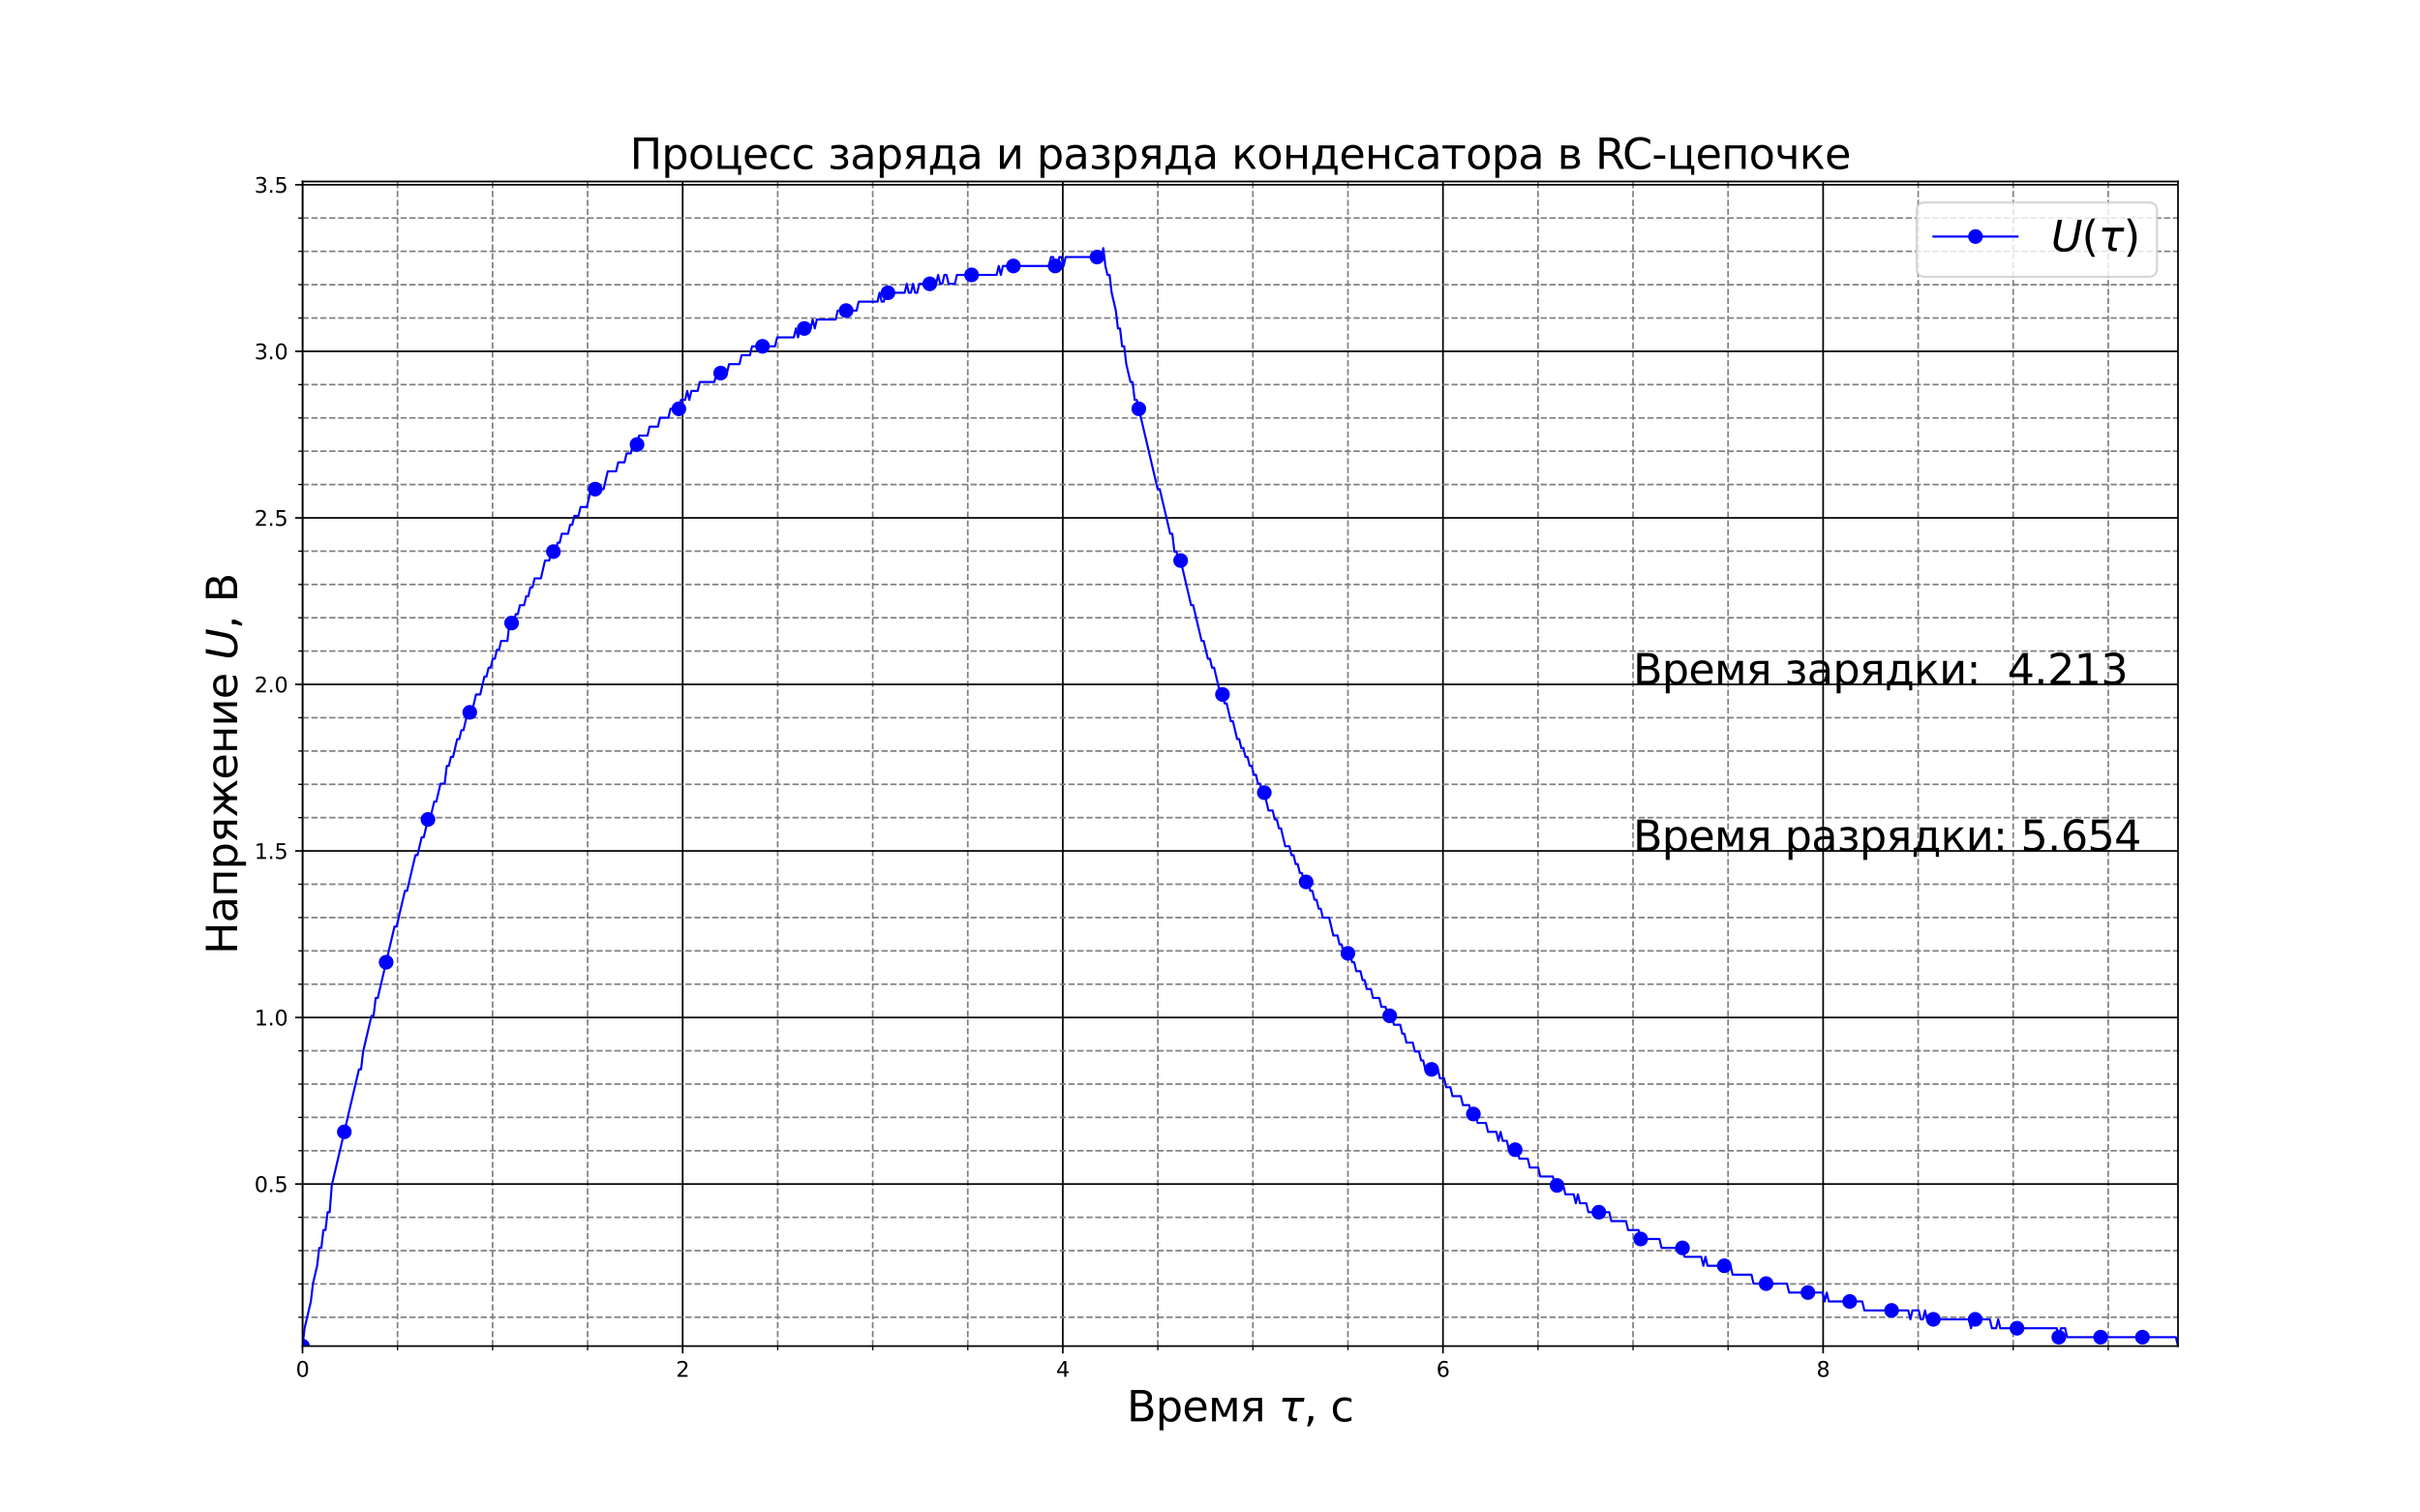 <?xml version="1.0" encoding="utf-8" standalone="no"?>
<!DOCTYPE svg PUBLIC "-//W3C//DTD SVG 1.1//EN"
  "http://www.w3.org/Graphics/SVG/1.1/DTD/svg11.dtd">
<svg height="720pt" version="1.1" viewBox="0 0 1152 720" width="1152pt" xmlns="http://www.w3.org/2000/svg" xmlns:xlink="http://www.w3.org/1999/xlink">
 <defs>
  <style type="text/css">*{stroke-linecap:butt;stroke-linejoin:round;}</style>
 </defs>
 <g id="figure_1">
  <g id="patch_1">
   <path d="M 0 720 
L 1152 720 
L 1152 0 
L 0 0 
z
" style="fill:#ffffff;"/>
  </g>
  <g id="axes_1">
   <g id="patch_2">
    <path d="M 144 640.8 
L 1036.8 640.8 
L 1036.8 86.4 
L 144 86.4 
z
" style="fill:#ffffff;"/>
   </g>
   <g id="matplotlib.axis_1">
    <g id="xtick_1">
     <g id="line2d_1">
      <path clip-path="url(#pdd62a0d932)" d="M 144 640.8 
L 144 86.4 
" style="fill:none;stroke:#000000;stroke-linecap:square;stroke-width:0.8;"/>
     </g>
     <g id="line2d_2">
      <defs>
       <path d="M 0 0 
L 0 3.5 
" id="m4ccb40941e" style="stroke:#000000;stroke-width:0.8;"/>
      </defs>
      <g>
       <use style="stroke:#000000;stroke-width:0.8;" x="144" xlink:href="#m4ccb40941e" y="640.8"/>
      </g>
     </g>
     <g id="text_1">
      <!-- 0 -->
      <g transform="translate(140.819 655.398)scale(0.1 -0.1)">
       <defs>
        <path d="M 2034 4250 
Q 1547 4250 1301 3770 
Q 1056 3291 1056 2328 
Q 1056 1369 1301 889 
Q 1547 409 2034 409 
Q 2525 409 2770 889 
Q 3016 1369 3016 2328 
Q 3016 3291 2770 3770 
Q 2525 4250 2034 4250 
z
M 2034 4750 
Q 2819 4750 3233 4129 
Q 3647 3509 3647 2328 
Q 3647 1150 3233 529 
Q 2819 -91 2034 -91 
Q 1250 -91 836 529 
Q 422 1150 422 2328 
Q 422 3509 836 4129 
Q 1250 4750 2034 4750 
z
" id="DejaVuSans-30" transform="scale(0.016)"/>
       </defs>
       <use xlink:href="#DejaVuSans-30"/>
      </g>
     </g>
    </g>
    <g id="xtick_2">
     <g id="line2d_3">
      <path clip-path="url(#pdd62a0d932)" d="M 324.967 640.8 
L 324.967 86.4 
" style="fill:none;stroke:#000000;stroke-linecap:square;stroke-width:0.8;"/>
     </g>
     <g id="line2d_4">
      <g>
       <use style="stroke:#000000;stroke-width:0.8;" x="324.967" xlink:href="#m4ccb40941e" y="640.8"/>
      </g>
     </g>
     <g id="text_2">
      <!-- 2 -->
      <g transform="translate(321.786 655.398)scale(0.1 -0.1)">
       <defs>
        <path d="M 1228 531 
L 3431 531 
L 3431 0 
L 469 0 
L 469 531 
Q 828 903 1448 1529 
Q 2069 2156 2228 2338 
Q 2531 2678 2651 2914 
Q 2772 3150 2772 3378 
Q 2772 3750 2511 3984 
Q 2250 4219 1831 4219 
Q 1534 4219 1204 4116 
Q 875 4013 500 3803 
L 500 4441 
Q 881 4594 1212 4672 
Q 1544 4750 1819 4750 
Q 2544 4750 2975 4387 
Q 3406 4025 3406 3419 
Q 3406 3131 3298 2873 
Q 3191 2616 2906 2266 
Q 2828 2175 2409 1742 
Q 1991 1309 1228 531 
z
" id="DejaVuSans-32" transform="scale(0.016)"/>
       </defs>
       <use xlink:href="#DejaVuSans-32"/>
      </g>
     </g>
    </g>
    <g id="xtick_3">
     <g id="line2d_5">
      <path clip-path="url(#pdd62a0d932)" d="M 505.934 640.8 
L 505.934 86.4 
" style="fill:none;stroke:#000000;stroke-linecap:square;stroke-width:0.8;"/>
     </g>
     <g id="line2d_6">
      <g>
       <use style="stroke:#000000;stroke-width:0.8;" x="505.934" xlink:href="#m4ccb40941e" y="640.8"/>
      </g>
     </g>
     <g id="text_3">
      <!-- 4 -->
      <g transform="translate(502.752 655.398)scale(0.1 -0.1)">
       <defs>
        <path d="M 2419 4116 
L 825 1625 
L 2419 1625 
L 2419 4116 
z
M 2253 4666 
L 3047 4666 
L 3047 1625 
L 3713 1625 
L 3713 1100 
L 3047 1100 
L 3047 0 
L 2419 0 
L 2419 1100 
L 313 1100 
L 313 1709 
L 2253 4666 
z
" id="DejaVuSans-34" transform="scale(0.016)"/>
       </defs>
       <use xlink:href="#DejaVuSans-34"/>
      </g>
     </g>
    </g>
    <g id="xtick_4">
     <g id="line2d_7">
      <path clip-path="url(#pdd62a0d932)" d="M 686.901 640.8 
L 686.901 86.4 
" style="fill:none;stroke:#000000;stroke-linecap:square;stroke-width:0.8;"/>
     </g>
     <g id="line2d_8">
      <g>
       <use style="stroke:#000000;stroke-width:0.8;" x="686.901" xlink:href="#m4ccb40941e" y="640.8"/>
      </g>
     </g>
     <g id="text_4">
      <!-- 6 -->
      <g transform="translate(683.719 655.398)scale(0.1 -0.1)">
       <defs>
        <path d="M 2113 2584 
Q 1688 2584 1439 2293 
Q 1191 2003 1191 1497 
Q 1191 994 1439 701 
Q 1688 409 2113 409 
Q 2538 409 2786 701 
Q 3034 994 3034 1497 
Q 3034 2003 2786 2293 
Q 2538 2584 2113 2584 
z
M 3366 4563 
L 3366 3988 
Q 3128 4100 2886 4159 
Q 2644 4219 2406 4219 
Q 1781 4219 1451 3797 
Q 1122 3375 1075 2522 
Q 1259 2794 1537 2939 
Q 1816 3084 2150 3084 
Q 2853 3084 3261 2657 
Q 3669 2231 3669 1497 
Q 3669 778 3244 343 
Q 2819 -91 2113 -91 
Q 1303 -91 875 529 
Q 447 1150 447 2328 
Q 447 3434 972 4092 
Q 1497 4750 2381 4750 
Q 2619 4750 2861 4703 
Q 3103 4656 3366 4563 
z
" id="DejaVuSans-36" transform="scale(0.016)"/>
       </defs>
       <use xlink:href="#DejaVuSans-36"/>
      </g>
     </g>
    </g>
    <g id="xtick_5">
     <g id="line2d_9">
      <path clip-path="url(#pdd62a0d932)" d="M 867.867 640.8 
L 867.867 86.4 
" style="fill:none;stroke:#000000;stroke-linecap:square;stroke-width:0.8;"/>
     </g>
     <g id="line2d_10">
      <g>
       <use style="stroke:#000000;stroke-width:0.8;" x="867.867" xlink:href="#m4ccb40941e" y="640.8"/>
      </g>
     </g>
     <g id="text_5">
      <!-- 8 -->
      <g transform="translate(864.686 655.398)scale(0.1 -0.1)">
       <defs>
        <path d="M 2034 2216 
Q 1584 2216 1326 1975 
Q 1069 1734 1069 1313 
Q 1069 891 1326 650 
Q 1584 409 2034 409 
Q 2484 409 2743 651 
Q 3003 894 3003 1313 
Q 3003 1734 2745 1975 
Q 2488 2216 2034 2216 
z
M 1403 2484 
Q 997 2584 770 2862 
Q 544 3141 544 3541 
Q 544 4100 942 4425 
Q 1341 4750 2034 4750 
Q 2731 4750 3128 4425 
Q 3525 4100 3525 3541 
Q 3525 3141 3298 2862 
Q 3072 2584 2669 2484 
Q 3125 2378 3379 2068 
Q 3634 1759 3634 1313 
Q 3634 634 3220 271 
Q 2806 -91 2034 -91 
Q 1263 -91 848 271 
Q 434 634 434 1313 
Q 434 1759 690 2068 
Q 947 2378 1403 2484 
z
M 1172 3481 
Q 1172 3119 1398 2916 
Q 1625 2713 2034 2713 
Q 2441 2713 2670 2916 
Q 2900 3119 2900 3481 
Q 2900 3844 2670 4047 
Q 2441 4250 2034 4250 
Q 1625 4250 1398 4047 
Q 1172 3844 1172 3481 
z
" id="DejaVuSans-38" transform="scale(0.016)"/>
       </defs>
       <use xlink:href="#DejaVuSans-38"/>
      </g>
     </g>
    </g>
    <g id="xtick_6">
     <g id="line2d_11">
      <path clip-path="url(#pdd62a0d932)" d="M 189.242 640.8 
L 189.242 86.4 
" style="fill:none;stroke:#808080;stroke-dasharray:2.96,1.28;stroke-dashoffset:0;stroke-width:0.8;"/>
     </g>
     <g id="line2d_12">
      <defs>
       <path d="M 0 0 
L 0 2 
" id="mb18885b96b" style="stroke:#000000;stroke-width:0.6;"/>
      </defs>
      <g>
       <use style="stroke:#000000;stroke-width:0.6;" x="189.242" xlink:href="#mb18885b96b" y="640.8"/>
      </g>
     </g>
    </g>
    <g id="xtick_7">
     <g id="line2d_13">
      <path clip-path="url(#pdd62a0d932)" d="M 234.483 640.8 
L 234.483 86.4 
" style="fill:none;stroke:#808080;stroke-dasharray:2.96,1.28;stroke-dashoffset:0;stroke-width:0.8;"/>
     </g>
     <g id="line2d_14">
      <g>
       <use style="stroke:#000000;stroke-width:0.6;" x="234.483" xlink:href="#mb18885b96b" y="640.8"/>
      </g>
     </g>
    </g>
    <g id="xtick_8">
     <g id="line2d_15">
      <path clip-path="url(#pdd62a0d932)" d="M 279.725 640.8 
L 279.725 86.4 
" style="fill:none;stroke:#808080;stroke-dasharray:2.96,1.28;stroke-dashoffset:0;stroke-width:0.8;"/>
     </g>
     <g id="line2d_16">
      <g>
       <use style="stroke:#000000;stroke-width:0.6;" x="279.725" xlink:href="#mb18885b96b" y="640.8"/>
      </g>
     </g>
    </g>
    <g id="xtick_9">
     <g id="line2d_17">
      <path clip-path="url(#pdd62a0d932)" d="M 370.209 640.8 
L 370.209 86.4 
" style="fill:none;stroke:#808080;stroke-dasharray:2.96,1.28;stroke-dashoffset:0;stroke-width:0.8;"/>
     </g>
     <g id="line2d_18">
      <g>
       <use style="stroke:#000000;stroke-width:0.6;" x="370.209" xlink:href="#mb18885b96b" y="640.8"/>
      </g>
     </g>
    </g>
    <g id="xtick_10">
     <g id="line2d_19">
      <path clip-path="url(#pdd62a0d932)" d="M 415.45 640.8 
L 415.45 86.4 
" style="fill:none;stroke:#808080;stroke-dasharray:2.96,1.28;stroke-dashoffset:0;stroke-width:0.8;"/>
     </g>
     <g id="line2d_20">
      <g>
       <use style="stroke:#000000;stroke-width:0.6;" x="415.45" xlink:href="#mb18885b96b" y="640.8"/>
      </g>
     </g>
    </g>
    <g id="xtick_11">
     <g id="line2d_21">
      <path clip-path="url(#pdd62a0d932)" d="M 460.692 640.8 
L 460.692 86.4 
" style="fill:none;stroke:#808080;stroke-dasharray:2.96,1.28;stroke-dashoffset:0;stroke-width:0.8;"/>
     </g>
     <g id="line2d_22">
      <g>
       <use style="stroke:#000000;stroke-width:0.6;" x="460.692" xlink:href="#mb18885b96b" y="640.8"/>
      </g>
     </g>
    </g>
    <g id="xtick_12">
     <g id="line2d_23">
      <path clip-path="url(#pdd62a0d932)" d="M 551.175 640.8 
L 551.175 86.4 
" style="fill:none;stroke:#808080;stroke-dasharray:2.96,1.28;stroke-dashoffset:0;stroke-width:0.8;"/>
     </g>
     <g id="line2d_24">
      <g>
       <use style="stroke:#000000;stroke-width:0.6;" x="551.175" xlink:href="#mb18885b96b" y="640.8"/>
      </g>
     </g>
    </g>
    <g id="xtick_13">
     <g id="line2d_25">
      <path clip-path="url(#pdd62a0d932)" d="M 596.417 640.8 
L 596.417 86.4 
" style="fill:none;stroke:#808080;stroke-dasharray:2.96,1.28;stroke-dashoffset:0;stroke-width:0.8;"/>
     </g>
     <g id="line2d_26">
      <g>
       <use style="stroke:#000000;stroke-width:0.6;" x="596.417" xlink:href="#mb18885b96b" y="640.8"/>
      </g>
     </g>
    </g>
    <g id="xtick_14">
     <g id="line2d_27">
      <path clip-path="url(#pdd62a0d932)" d="M 641.659 640.8 
L 641.659 86.4 
" style="fill:none;stroke:#808080;stroke-dasharray:2.96,1.28;stroke-dashoffset:0;stroke-width:0.8;"/>
     </g>
     <g id="line2d_28">
      <g>
       <use style="stroke:#000000;stroke-width:0.6;" x="641.659" xlink:href="#mb18885b96b" y="640.8"/>
      </g>
     </g>
    </g>
    <g id="xtick_15">
     <g id="line2d_29">
      <path clip-path="url(#pdd62a0d932)" d="M 732.142 640.8 
L 732.142 86.4 
" style="fill:none;stroke:#808080;stroke-dasharray:2.96,1.28;stroke-dashoffset:0;stroke-width:0.8;"/>
     </g>
     <g id="line2d_30">
      <g>
       <use style="stroke:#000000;stroke-width:0.6;" x="732.142" xlink:href="#mb18885b96b" y="640.8"/>
      </g>
     </g>
    </g>
    <g id="xtick_16">
     <g id="line2d_31">
      <path clip-path="url(#pdd62a0d932)" d="M 777.384 640.8 
L 777.384 86.4 
" style="fill:none;stroke:#808080;stroke-dasharray:2.96,1.28;stroke-dashoffset:0;stroke-width:0.8;"/>
     </g>
     <g id="line2d_32">
      <g>
       <use style="stroke:#000000;stroke-width:0.6;" x="777.384" xlink:href="#mb18885b96b" y="640.8"/>
      </g>
     </g>
    </g>
    <g id="xtick_17">
     <g id="line2d_33">
      <path clip-path="url(#pdd62a0d932)" d="M 822.626 640.8 
L 822.626 86.4 
" style="fill:none;stroke:#808080;stroke-dasharray:2.96,1.28;stroke-dashoffset:0;stroke-width:0.8;"/>
     </g>
     <g id="line2d_34">
      <g>
       <use style="stroke:#000000;stroke-width:0.6;" x="822.626" xlink:href="#mb18885b96b" y="640.8"/>
      </g>
     </g>
    </g>
    <g id="xtick_18">
     <g id="line2d_35">
      <path clip-path="url(#pdd62a0d932)" d="M 913.109 640.8 
L 913.109 86.4 
" style="fill:none;stroke:#808080;stroke-dasharray:2.96,1.28;stroke-dashoffset:0;stroke-width:0.8;"/>
     </g>
     <g id="line2d_36">
      <g>
       <use style="stroke:#000000;stroke-width:0.6;" x="913.109" xlink:href="#mb18885b96b" y="640.8"/>
      </g>
     </g>
    </g>
    <g id="xtick_19">
     <g id="line2d_37">
      <path clip-path="url(#pdd62a0d932)" d="M 958.351 640.8 
L 958.351 86.4 
" style="fill:none;stroke:#808080;stroke-dasharray:2.96,1.28;stroke-dashoffset:0;stroke-width:0.8;"/>
     </g>
     <g id="line2d_38">
      <g>
       <use style="stroke:#000000;stroke-width:0.6;" x="958.351" xlink:href="#mb18885b96b" y="640.8"/>
      </g>
     </g>
    </g>
    <g id="xtick_20">
     <g id="line2d_39">
      <path clip-path="url(#pdd62a0d932)" d="M 1003.593 640.8 
L 1003.593 86.4 
" style="fill:none;stroke:#808080;stroke-dasharray:2.96,1.28;stroke-dashoffset:0;stroke-width:0.8;"/>
     </g>
     <g id="line2d_40">
      <g>
       <use style="stroke:#000000;stroke-width:0.6;" x="1003.593" xlink:href="#mb18885b96b" y="640.8"/>
      </g>
     </g>
    </g>
    <g id="text_6">
     <!-- Время $\tau$, с -->
     <g transform="translate(536.4 676.634)scale(0.2 -0.2)">
      <defs>
       <path d="M 1259 2228 
L 1259 519 
L 2272 519 
Q 2781 519 3026 730 
Q 3272 941 3272 1375 
Q 3272 1813 3026 2020 
Q 2781 2228 2272 2228 
L 1259 2228 
z
M 1259 4147 
L 1259 2741 
L 2194 2741 
Q 2656 2741 2882 2914 
Q 3109 3088 3109 3444 
Q 3109 3797 2882 3972 
Q 2656 4147 2194 4147 
L 1259 4147 
z
M 628 4666 
L 2241 4666 
Q 2963 4666 3353 4366 
Q 3744 4066 3744 3513 
Q 3744 3084 3544 2831 
Q 3344 2578 2956 2516 
Q 3422 2416 3680 2098 
Q 3938 1781 3938 1306 
Q 3938 681 3513 340 
Q 3088 0 2303 0 
L 628 0 
L 628 4666 
z
" id="DejaVuSans-412" transform="scale(0.016)"/>
       <path d="M 1159 525 
L 1159 -1331 
L 581 -1331 
L 581 3500 
L 1159 3500 
L 1159 2969 
Q 1341 3281 1617 3432 
Q 1894 3584 2278 3584 
Q 2916 3584 3314 3078 
Q 3713 2572 3713 1747 
Q 3713 922 3314 415 
Q 2916 -91 2278 -91 
Q 1894 -91 1617 61 
Q 1341 213 1159 525 
z
M 3116 1747 
Q 3116 2381 2855 2742 
Q 2594 3103 2138 3103 
Q 1681 3103 1420 2742 
Q 1159 2381 1159 1747 
Q 1159 1113 1420 752 
Q 1681 391 2138 391 
Q 2594 391 2855 752 
Q 3116 1113 3116 1747 
z
" id="DejaVuSans-440" transform="scale(0.016)"/>
       <path d="M 3597 1894 
L 3597 1613 
L 953 1613 
Q 991 1019 1311 708 
Q 1631 397 2203 397 
Q 2534 397 2845 478 
Q 3156 559 3463 722 
L 3463 178 
Q 3153 47 2828 -22 
Q 2503 -91 2169 -91 
Q 1331 -91 842 396 
Q 353 884 353 1716 
Q 353 2575 817 3079 
Q 1281 3584 2069 3584 
Q 2775 3584 3186 3129 
Q 3597 2675 3597 1894 
z
M 3022 2063 
Q 3016 2534 2758 2815 
Q 2500 3097 2075 3097 
Q 1594 3097 1305 2825 
Q 1016 2553 972 2059 
L 3022 2063 
z
" id="DejaVuSans-435" transform="scale(0.016)"/>
       <path d="M 581 3500 
L 1422 3500 
L 2416 1156 
L 3413 3500 
L 4247 3500 
L 4247 0 
L 3669 0 
L 3669 2950 
L 2703 672 
L 2128 672 
L 1159 2950 
L 1159 0 
L 581 0 
L 581 3500 
z
" id="DejaVuSans-43c" transform="scale(0.016)"/>
       <path d="M 1181 2491 
Q 1181 2231 1381 2084 
Q 1581 1938 1953 1938 
L 2728 1938 
L 2728 3041 
L 1953 3041 
Q 1581 3041 1381 2897 
Q 1181 2753 1181 2491 
z
M 363 0 
L 1431 1534 
Q 1069 1616 828 1830 
Q 588 2044 588 2491 
Q 588 2997 923 3248 
Q 1259 3500 1938 3500 
L 3306 3500 
L 3306 0 
L 2728 0 
L 2728 1478 
L 2013 1478 
L 981 0 
L 363 0 
z
" id="DejaVuSans-44f" transform="scale(0.016)"/>
       <path id="DejaVuSans-20" transform="scale(0.016)"/>
       <path d="M 2103 638 
Q 2188 488 2525 488 
L 2800 488 
L 2706 0 
L 2363 0 
Q 1800 0 1600 300 
Q 1403 606 1534 1269 
L 1856 2925 
L 541 2925 
L 653 3500 
L 3881 3500 
L 3769 2925 
L 2444 2925 
L 2113 1234 
Q 2025 781 2103 638 
z
" id="DejaVuSans-Oblique-3c4" transform="scale(0.016)"/>
       <path d="M 750 794 
L 1409 794 
L 1409 256 
L 897 -744 
L 494 -744 
L 750 256 
L 750 794 
z
" id="DejaVuSans-2c" transform="scale(0.016)"/>
       <path d="M 3122 3366 
L 3122 2828 
Q 2878 2963 2633 3030 
Q 2388 3097 2138 3097 
Q 1578 3097 1268 2742 
Q 959 2388 959 1747 
Q 959 1106 1268 751 
Q 1578 397 2138 397 
Q 2388 397 2633 464 
Q 2878 531 3122 666 
L 3122 134 
Q 2881 22 2623 -34 
Q 2366 -91 2075 -91 
Q 1284 -91 818 406 
Q 353 903 353 1747 
Q 353 2603 823 3093 
Q 1294 3584 2113 3584 
Q 2378 3584 2631 3529 
Q 2884 3475 3122 3366 
z
" id="DejaVuSans-441" transform="scale(0.016)"/>
      </defs>
      <use transform="translate(0 0.094)" xlink:href="#DejaVuSans-412"/>
      <use transform="translate(68.604 0.094)" xlink:href="#DejaVuSans-440"/>
      <use transform="translate(132.08 0.094)" xlink:href="#DejaVuSans-435"/>
      <use transform="translate(193.604 0.094)" xlink:href="#DejaVuSans-43c"/>
      <use transform="translate(269.043 0.094)" xlink:href="#DejaVuSans-44f"/>
      <use transform="translate(329.199 0.094)" xlink:href="#DejaVuSans-20"/>
      <use transform="translate(360.986 0.094)" xlink:href="#DejaVuSans-Oblique-3c4"/>
      <use transform="translate(421.191 0.094)" xlink:href="#DejaVuSans-2c"/>
      <use transform="translate(452.979 0.094)" xlink:href="#DejaVuSans-20"/>
      <use transform="translate(484.766 0.094)" xlink:href="#DejaVuSans-441"/>
     </g>
    </g>
   </g>
   <g id="matplotlib.axis_2">
    <g id="ytick_1">
     <g id="line2d_41">
      <path clip-path="url(#pdd62a0d932)" d="M 144 563.643 
L 1036.8 563.643 
" style="fill:none;stroke:#000000;stroke-linecap:square;stroke-width:0.8;"/>
     </g>
     <g id="line2d_42">
      <defs>
       <path d="M 0 0 
L -3.5 0 
" id="m9cfea71933" style="stroke:#000000;stroke-width:0.8;"/>
      </defs>
      <g>
       <use style="stroke:#000000;stroke-width:0.8;" x="144" xlink:href="#m9cfea71933" y="563.643"/>
      </g>
     </g>
     <g id="text_7">
      <!-- 0.5 -->
      <g transform="translate(121.097 567.442)scale(0.1 -0.1)">
       <defs>
        <path d="M 684 794 
L 1344 794 
L 1344 0 
L 684 0 
L 684 794 
z
" id="DejaVuSans-2e" transform="scale(0.016)"/>
        <path d="M 691 4666 
L 3169 4666 
L 3169 4134 
L 1269 4134 
L 1269 2991 
Q 1406 3038 1543 3061 
Q 1681 3084 1819 3084 
Q 2600 3084 3056 2656 
Q 3513 2228 3513 1497 
Q 3513 744 3044 326 
Q 2575 -91 1722 -91 
Q 1428 -91 1123 -41 
Q 819 9 494 109 
L 494 744 
Q 775 591 1075 516 
Q 1375 441 1709 441 
Q 2250 441 2565 725 
Q 2881 1009 2881 1497 
Q 2881 1984 2565 2268 
Q 2250 2553 1709 2553 
Q 1456 2553 1204 2497 
Q 953 2441 691 2322 
L 691 4666 
z
" id="DejaVuSans-35" transform="scale(0.016)"/>
       </defs>
       <use xlink:href="#DejaVuSans-30"/>
       <use x="63.623" xlink:href="#DejaVuSans-2e"/>
       <use x="95.41" xlink:href="#DejaVuSans-35"/>
      </g>
     </g>
    </g>
    <g id="ytick_2">
     <g id="line2d_43">
      <path clip-path="url(#pdd62a0d932)" d="M 144 484.362 
L 1036.8 484.362 
" style="fill:none;stroke:#000000;stroke-linecap:square;stroke-width:0.8;"/>
     </g>
     <g id="line2d_44">
      <g>
       <use style="stroke:#000000;stroke-width:0.8;" x="144" xlink:href="#m9cfea71933" y="484.362"/>
      </g>
     </g>
     <g id="text_8">
      <!-- 1.0 -->
      <g transform="translate(121.097 488.161)scale(0.1 -0.1)">
       <defs>
        <path d="M 794 531 
L 1825 531 
L 1825 4091 
L 703 3866 
L 703 4441 
L 1819 4666 
L 2450 4666 
L 2450 531 
L 3481 531 
L 3481 0 
L 794 0 
L 794 531 
z
" id="DejaVuSans-31" transform="scale(0.016)"/>
       </defs>
       <use xlink:href="#DejaVuSans-31"/>
       <use x="63.623" xlink:href="#DejaVuSans-2e"/>
       <use x="95.41" xlink:href="#DejaVuSans-30"/>
      </g>
     </g>
    </g>
    <g id="ytick_3">
     <g id="line2d_45">
      <path clip-path="url(#pdd62a0d932)" d="M 144 405.08 
L 1036.8 405.08 
" style="fill:none;stroke:#000000;stroke-linecap:square;stroke-width:0.8;"/>
     </g>
     <g id="line2d_46">
      <g>
       <use style="stroke:#000000;stroke-width:0.8;" x="144" xlink:href="#m9cfea71933" y="405.08"/>
      </g>
     </g>
     <g id="text_9">
      <!-- 1.5 -->
      <g transform="translate(121.097 408.879)scale(0.1 -0.1)">
       <use xlink:href="#DejaVuSans-31"/>
       <use x="63.623" xlink:href="#DejaVuSans-2e"/>
       <use x="95.41" xlink:href="#DejaVuSans-35"/>
      </g>
     </g>
    </g>
    <g id="ytick_4">
     <g id="line2d_47">
      <path clip-path="url(#pdd62a0d932)" d="M 144 325.799 
L 1036.8 325.799 
" style="fill:none;stroke:#000000;stroke-linecap:square;stroke-width:0.8;"/>
     </g>
     <g id="line2d_48">
      <g>
       <use style="stroke:#000000;stroke-width:0.8;" x="144" xlink:href="#m9cfea71933" y="325.799"/>
      </g>
     </g>
     <g id="text_10">
      <!-- 2.0 -->
      <g transform="translate(121.097 329.598)scale(0.1 -0.1)">
       <use xlink:href="#DejaVuSans-32"/>
       <use x="63.623" xlink:href="#DejaVuSans-2e"/>
       <use x="95.41" xlink:href="#DejaVuSans-30"/>
      </g>
     </g>
    </g>
    <g id="ytick_5">
     <g id="line2d_49">
      <path clip-path="url(#pdd62a0d932)" d="M 144 246.517 
L 1036.8 246.517 
" style="fill:none;stroke:#000000;stroke-linecap:square;stroke-width:0.8;"/>
     </g>
     <g id="line2d_50">
      <g>
       <use style="stroke:#000000;stroke-width:0.8;" x="144" xlink:href="#m9cfea71933" y="246.517"/>
      </g>
     </g>
     <g id="text_11">
      <!-- 2.5 -->
      <g transform="translate(121.097 250.316)scale(0.1 -0.1)">
       <use xlink:href="#DejaVuSans-32"/>
       <use x="63.623" xlink:href="#DejaVuSans-2e"/>
       <use x="95.41" xlink:href="#DejaVuSans-35"/>
      </g>
     </g>
    </g>
    <g id="ytick_6">
     <g id="line2d_51">
      <path clip-path="url(#pdd62a0d932)" d="M 144 167.235 
L 1036.8 167.235 
" style="fill:none;stroke:#000000;stroke-linecap:square;stroke-width:0.8;"/>
     </g>
     <g id="line2d_52">
      <g>
       <use style="stroke:#000000;stroke-width:0.8;" x="144" xlink:href="#m9cfea71933" y="167.235"/>
      </g>
     </g>
     <g id="text_12">
      <!-- 3.0 -->
      <g transform="translate(121.097 171.035)scale(0.1 -0.1)">
       <defs>
        <path d="M 2597 2516 
Q 3050 2419 3304 2112 
Q 3559 1806 3559 1356 
Q 3559 666 3084 287 
Q 2609 -91 1734 -91 
Q 1441 -91 1130 -33 
Q 819 25 488 141 
L 488 750 
Q 750 597 1062 519 
Q 1375 441 1716 441 
Q 2309 441 2620 675 
Q 2931 909 2931 1356 
Q 2931 1769 2642 2001 
Q 2353 2234 1838 2234 
L 1294 2234 
L 1294 2753 
L 1863 2753 
Q 2328 2753 2575 2939 
Q 2822 3125 2822 3475 
Q 2822 3834 2567 4026 
Q 2313 4219 1838 4219 
Q 1578 4219 1281 4162 
Q 984 4106 628 3988 
L 628 4550 
Q 988 4650 1302 4700 
Q 1616 4750 1894 4750 
Q 2613 4750 3031 4423 
Q 3450 4097 3450 3541 
Q 3450 3153 3228 2886 
Q 3006 2619 2597 2516 
z
" id="DejaVuSans-33" transform="scale(0.016)"/>
       </defs>
       <use xlink:href="#DejaVuSans-33"/>
       <use x="63.623" xlink:href="#DejaVuSans-2e"/>
       <use x="95.41" xlink:href="#DejaVuSans-30"/>
      </g>
     </g>
    </g>
    <g id="ytick_7">
     <g id="line2d_53">
      <path clip-path="url(#pdd62a0d932)" d="M 144 87.954 
L 1036.8 87.954 
" style="fill:none;stroke:#000000;stroke-linecap:square;stroke-width:0.8;"/>
     </g>
     <g id="line2d_54">
      <g>
       <use style="stroke:#000000;stroke-width:0.8;" x="144" xlink:href="#m9cfea71933" y="87.954"/>
      </g>
     </g>
     <g id="text_13">
      <!-- 3.5 -->
      <g transform="translate(121.097 91.753)scale(0.1 -0.1)">
       <use xlink:href="#DejaVuSans-33"/>
       <use x="63.623" xlink:href="#DejaVuSans-2e"/>
       <use x="95.41" xlink:href="#DejaVuSans-35"/>
      </g>
     </g>
    </g>
    <g id="ytick_8">
     <g id="line2d_55">
      <path clip-path="url(#pdd62a0d932)" d="M 144 627.068 
L 1036.8 627.068 
" style="fill:none;stroke:#808080;stroke-dasharray:2.96,1.28;stroke-dashoffset:0;stroke-width:0.8;"/>
     </g>
     <g id="line2d_56">
      <defs>
       <path d="M 0 0 
L -2 0 
" id="mdbfead3a2a" style="stroke:#000000;stroke-width:0.6;"/>
      </defs>
      <g>
       <use style="stroke:#000000;stroke-width:0.6;" x="144" xlink:href="#mdbfead3a2a" y="627.068"/>
      </g>
     </g>
    </g>
    <g id="ytick_9">
     <g id="line2d_57">
      <path clip-path="url(#pdd62a0d932)" d="M 144 611.212 
L 1036.8 611.212 
" style="fill:none;stroke:#808080;stroke-dasharray:2.96,1.28;stroke-dashoffset:0;stroke-width:0.8;"/>
     </g>
     <g id="line2d_58">
      <g>
       <use style="stroke:#000000;stroke-width:0.6;" x="144" xlink:href="#mdbfead3a2a" y="611.212"/>
      </g>
     </g>
    </g>
    <g id="ytick_10">
     <g id="line2d_59">
      <path clip-path="url(#pdd62a0d932)" d="M 144 595.356 
L 1036.8 595.356 
" style="fill:none;stroke:#808080;stroke-dasharray:2.96,1.28;stroke-dashoffset:0;stroke-width:0.8;"/>
     </g>
     <g id="line2d_60">
      <g>
       <use style="stroke:#000000;stroke-width:0.6;" x="144" xlink:href="#mdbfead3a2a" y="595.356"/>
      </g>
     </g>
    </g>
    <g id="ytick_11">
     <g id="line2d_61">
      <path clip-path="url(#pdd62a0d932)" d="M 144 579.5 
L 1036.8 579.5 
" style="fill:none;stroke:#808080;stroke-dasharray:2.96,1.28;stroke-dashoffset:0;stroke-width:0.8;"/>
     </g>
     <g id="line2d_62">
      <g>
       <use style="stroke:#000000;stroke-width:0.6;" x="144" xlink:href="#mdbfead3a2a" y="579.5"/>
      </g>
     </g>
    </g>
    <g id="ytick_12">
     <g id="line2d_63">
      <path clip-path="url(#pdd62a0d932)" d="M 144 547.787 
L 1036.8 547.787 
" style="fill:none;stroke:#808080;stroke-dasharray:2.96,1.28;stroke-dashoffset:0;stroke-width:0.8;"/>
     </g>
     <g id="line2d_64">
      <g>
       <use style="stroke:#000000;stroke-width:0.6;" x="144" xlink:href="#mdbfead3a2a" y="547.787"/>
      </g>
     </g>
    </g>
    <g id="ytick_13">
     <g id="line2d_65">
      <path clip-path="url(#pdd62a0d932)" d="M 144 531.931 
L 1036.8 531.931 
" style="fill:none;stroke:#808080;stroke-dasharray:2.96,1.28;stroke-dashoffset:0;stroke-width:0.8;"/>
     </g>
     <g id="line2d_66">
      <g>
       <use style="stroke:#000000;stroke-width:0.6;" x="144" xlink:href="#mdbfead3a2a" y="531.931"/>
      </g>
     </g>
    </g>
    <g id="ytick_14">
     <g id="line2d_67">
      <path clip-path="url(#pdd62a0d932)" d="M 144 516.074 
L 1036.8 516.074 
" style="fill:none;stroke:#808080;stroke-dasharray:2.96,1.28;stroke-dashoffset:0;stroke-width:0.8;"/>
     </g>
     <g id="line2d_68">
      <g>
       <use style="stroke:#000000;stroke-width:0.6;" x="144" xlink:href="#mdbfead3a2a" y="516.074"/>
      </g>
     </g>
    </g>
    <g id="ytick_15">
     <g id="line2d_69">
      <path clip-path="url(#pdd62a0d932)" d="M 144 500.218 
L 1036.8 500.218 
" style="fill:none;stroke:#808080;stroke-dasharray:2.96,1.28;stroke-dashoffset:0;stroke-width:0.8;"/>
     </g>
     <g id="line2d_70">
      <g>
       <use style="stroke:#000000;stroke-width:0.6;" x="144" xlink:href="#mdbfead3a2a" y="500.218"/>
      </g>
     </g>
    </g>
    <g id="ytick_16">
     <g id="line2d_71">
      <path clip-path="url(#pdd62a0d932)" d="M 144 468.505 
L 1036.8 468.505 
" style="fill:none;stroke:#808080;stroke-dasharray:2.96,1.28;stroke-dashoffset:0;stroke-width:0.8;"/>
     </g>
     <g id="line2d_72">
      <g>
       <use style="stroke:#000000;stroke-width:0.6;" x="144" xlink:href="#mdbfead3a2a" y="468.505"/>
      </g>
     </g>
    </g>
    <g id="ytick_17">
     <g id="line2d_73">
      <path clip-path="url(#pdd62a0d932)" d="M 144 452.649 
L 1036.8 452.649 
" style="fill:none;stroke:#808080;stroke-dasharray:2.96,1.28;stroke-dashoffset:0;stroke-width:0.8;"/>
     </g>
     <g id="line2d_74">
      <g>
       <use style="stroke:#000000;stroke-width:0.6;" x="144" xlink:href="#mdbfead3a2a" y="452.649"/>
      </g>
     </g>
    </g>
    <g id="ytick_18">
     <g id="line2d_75">
      <path clip-path="url(#pdd62a0d932)" d="M 144 436.793 
L 1036.8 436.793 
" style="fill:none;stroke:#808080;stroke-dasharray:2.96,1.28;stroke-dashoffset:0;stroke-width:0.8;"/>
     </g>
     <g id="line2d_76">
      <g>
       <use style="stroke:#000000;stroke-width:0.6;" x="144" xlink:href="#mdbfead3a2a" y="436.793"/>
      </g>
     </g>
    </g>
    <g id="ytick_19">
     <g id="line2d_77">
      <path clip-path="url(#pdd62a0d932)" d="M 144 420.936 
L 1036.8 420.936 
" style="fill:none;stroke:#808080;stroke-dasharray:2.96,1.28;stroke-dashoffset:0;stroke-width:0.8;"/>
     </g>
     <g id="line2d_78">
      <g>
       <use style="stroke:#000000;stroke-width:0.6;" x="144" xlink:href="#mdbfead3a2a" y="420.936"/>
      </g>
     </g>
    </g>
    <g id="ytick_20">
     <g id="line2d_79">
      <path clip-path="url(#pdd62a0d932)" d="M 144 389.224 
L 1036.8 389.224 
" style="fill:none;stroke:#808080;stroke-dasharray:2.96,1.28;stroke-dashoffset:0;stroke-width:0.8;"/>
     </g>
     <g id="line2d_80">
      <g>
       <use style="stroke:#000000;stroke-width:0.6;" x="144" xlink:href="#mdbfead3a2a" y="389.224"/>
      </g>
     </g>
    </g>
    <g id="ytick_21">
     <g id="line2d_81">
      <path clip-path="url(#pdd62a0d932)" d="M 144 373.367 
L 1036.8 373.367 
" style="fill:none;stroke:#808080;stroke-dasharray:2.96,1.28;stroke-dashoffset:0;stroke-width:0.8;"/>
     </g>
     <g id="line2d_82">
      <g>
       <use style="stroke:#000000;stroke-width:0.6;" x="144" xlink:href="#mdbfead3a2a" y="373.367"/>
      </g>
     </g>
    </g>
    <g id="ytick_22">
     <g id="line2d_83">
      <path clip-path="url(#pdd62a0d932)" d="M 144 357.511 
L 1036.8 357.511 
" style="fill:none;stroke:#808080;stroke-dasharray:2.96,1.28;stroke-dashoffset:0;stroke-width:0.8;"/>
     </g>
     <g id="line2d_84">
      <g>
       <use style="stroke:#000000;stroke-width:0.6;" x="144" xlink:href="#mdbfead3a2a" y="357.511"/>
      </g>
     </g>
    </g>
    <g id="ytick_23">
     <g id="line2d_85">
      <path clip-path="url(#pdd62a0d932)" d="M 144 341.655 
L 1036.8 341.655 
" style="fill:none;stroke:#808080;stroke-dasharray:2.96,1.28;stroke-dashoffset:0;stroke-width:0.8;"/>
     </g>
     <g id="line2d_86">
      <g>
       <use style="stroke:#000000;stroke-width:0.6;" x="144" xlink:href="#mdbfead3a2a" y="341.655"/>
      </g>
     </g>
    </g>
    <g id="ytick_24">
     <g id="line2d_87">
      <path clip-path="url(#pdd62a0d932)" d="M 144 309.942 
L 1036.8 309.942 
" style="fill:none;stroke:#808080;stroke-dasharray:2.96,1.28;stroke-dashoffset:0;stroke-width:0.8;"/>
     </g>
     <g id="line2d_88">
      <g>
       <use style="stroke:#000000;stroke-width:0.6;" x="144" xlink:href="#mdbfead3a2a" y="309.942"/>
      </g>
     </g>
    </g>
    <g id="ytick_25">
     <g id="line2d_89">
      <path clip-path="url(#pdd62a0d932)" d="M 144 294.086 
L 1036.8 294.086 
" style="fill:none;stroke:#808080;stroke-dasharray:2.96,1.28;stroke-dashoffset:0;stroke-width:0.8;"/>
     </g>
     <g id="line2d_90">
      <g>
       <use style="stroke:#000000;stroke-width:0.6;" x="144" xlink:href="#mdbfead3a2a" y="294.086"/>
      </g>
     </g>
    </g>
    <g id="ytick_26">
     <g id="line2d_91">
      <path clip-path="url(#pdd62a0d932)" d="M 144 278.23 
L 1036.8 278.23 
" style="fill:none;stroke:#808080;stroke-dasharray:2.96,1.28;stroke-dashoffset:0;stroke-width:0.8;"/>
     </g>
     <g id="line2d_92">
      <g>
       <use style="stroke:#000000;stroke-width:0.6;" x="144" xlink:href="#mdbfead3a2a" y="278.23"/>
      </g>
     </g>
    </g>
    <g id="ytick_27">
     <g id="line2d_93">
      <path clip-path="url(#pdd62a0d932)" d="M 144 262.373 
L 1036.8 262.373 
" style="fill:none;stroke:#808080;stroke-dasharray:2.96,1.28;stroke-dashoffset:0;stroke-width:0.8;"/>
     </g>
     <g id="line2d_94">
      <g>
       <use style="stroke:#000000;stroke-width:0.6;" x="144" xlink:href="#mdbfead3a2a" y="262.373"/>
      </g>
     </g>
    </g>
    <g id="ytick_28">
     <g id="line2d_95">
      <path clip-path="url(#pdd62a0d932)" d="M 144 230.661 
L 1036.8 230.661 
" style="fill:none;stroke:#808080;stroke-dasharray:2.96,1.28;stroke-dashoffset:0;stroke-width:0.8;"/>
     </g>
     <g id="line2d_96">
      <g>
       <use style="stroke:#000000;stroke-width:0.6;" x="144" xlink:href="#mdbfead3a2a" y="230.661"/>
      </g>
     </g>
    </g>
    <g id="ytick_29">
     <g id="line2d_97">
      <path clip-path="url(#pdd62a0d932)" d="M 144 214.804 
L 1036.8 214.804 
" style="fill:none;stroke:#808080;stroke-dasharray:2.96,1.28;stroke-dashoffset:0;stroke-width:0.8;"/>
     </g>
     <g id="line2d_98">
      <g>
       <use style="stroke:#000000;stroke-width:0.6;" x="144" xlink:href="#mdbfead3a2a" y="214.804"/>
      </g>
     </g>
    </g>
    <g id="ytick_30">
     <g id="line2d_99">
      <path clip-path="url(#pdd62a0d932)" d="M 144 198.948 
L 1036.8 198.948 
" style="fill:none;stroke:#808080;stroke-dasharray:2.96,1.28;stroke-dashoffset:0;stroke-width:0.8;"/>
     </g>
     <g id="line2d_100">
      <g>
       <use style="stroke:#000000;stroke-width:0.6;" x="144" xlink:href="#mdbfead3a2a" y="198.948"/>
      </g>
     </g>
    </g>
    <g id="ytick_31">
     <g id="line2d_101">
      <path clip-path="url(#pdd62a0d932)" d="M 144 183.092 
L 1036.8 183.092 
" style="fill:none;stroke:#808080;stroke-dasharray:2.96,1.28;stroke-dashoffset:0;stroke-width:0.8;"/>
     </g>
     <g id="line2d_102">
      <g>
       <use style="stroke:#000000;stroke-width:0.6;" x="144" xlink:href="#mdbfead3a2a" y="183.092"/>
      </g>
     </g>
    </g>
    <g id="ytick_32">
     <g id="line2d_103">
      <path clip-path="url(#pdd62a0d932)" d="M 144 151.379 
L 1036.8 151.379 
" style="fill:none;stroke:#808080;stroke-dasharray:2.96,1.28;stroke-dashoffset:0;stroke-width:0.8;"/>
     </g>
     <g id="line2d_104">
      <g>
       <use style="stroke:#000000;stroke-width:0.6;" x="144" xlink:href="#mdbfead3a2a" y="151.379"/>
      </g>
     </g>
    </g>
    <g id="ytick_33">
     <g id="line2d_105">
      <path clip-path="url(#pdd62a0d932)" d="M 144 135.523 
L 1036.8 135.523 
" style="fill:none;stroke:#808080;stroke-dasharray:2.96,1.28;stroke-dashoffset:0;stroke-width:0.8;"/>
     </g>
     <g id="line2d_106">
      <g>
       <use style="stroke:#000000;stroke-width:0.6;" x="144" xlink:href="#mdbfead3a2a" y="135.523"/>
      </g>
     </g>
    </g>
    <g id="ytick_34">
     <g id="line2d_107">
      <path clip-path="url(#pdd62a0d932)" d="M 144 119.667 
L 1036.8 119.667 
" style="fill:none;stroke:#808080;stroke-dasharray:2.96,1.28;stroke-dashoffset:0;stroke-width:0.8;"/>
     </g>
     <g id="line2d_108">
      <g>
       <use style="stroke:#000000;stroke-width:0.6;" x="144" xlink:href="#mdbfead3a2a" y="119.667"/>
      </g>
     </g>
    </g>
    <g id="ytick_35">
     <g id="line2d_109">
      <path clip-path="url(#pdd62a0d932)" d="M 144 103.81 
L 1036.8 103.81 
" style="fill:none;stroke:#808080;stroke-dasharray:2.96,1.28;stroke-dashoffset:0;stroke-width:0.8;"/>
     </g>
     <g id="line2d_110">
      <g>
       <use style="stroke:#000000;stroke-width:0.6;" x="144" xlink:href="#mdbfead3a2a" y="103.81"/>
      </g>
     </g>
    </g>
    <g id="text_14">
     <!-- Напряжение $U$, В -->
     <g transform="translate(112.897 454.3)rotate(-90)scale(0.2 -0.2)">
      <defs>
       <path d="M 628 4666 
L 1259 4666 
L 1259 2753 
L 3553 2753 
L 3553 4666 
L 4184 4666 
L 4184 0 
L 3553 0 
L 3553 2222 
L 1259 2222 
L 1259 0 
L 628 0 
L 628 4666 
z
" id="DejaVuSans-41d" transform="scale(0.016)"/>
       <path d="M 2194 1759 
Q 1497 1759 1228 1600 
Q 959 1441 959 1056 
Q 959 750 1161 570 
Q 1363 391 1709 391 
Q 2188 391 2477 730 
Q 2766 1069 2766 1631 
L 2766 1759 
L 2194 1759 
z
M 3341 1997 
L 3341 0 
L 2766 0 
L 2766 531 
Q 2569 213 2275 61 
Q 1981 -91 1556 -91 
Q 1019 -91 701 211 
Q 384 513 384 1019 
Q 384 1609 779 1909 
Q 1175 2209 1959 2209 
L 2766 2209 
L 2766 2266 
Q 2766 2663 2505 2880 
Q 2244 3097 1772 3097 
Q 1472 3097 1187 3025 
Q 903 2953 641 2809 
L 641 3341 
Q 956 3463 1253 3523 
Q 1550 3584 1831 3584 
Q 2591 3584 2966 3190 
Q 3341 2797 3341 1997 
z
" id="DejaVuSans-430" transform="scale(0.016)"/>
       <path d="M 3603 3500 
L 3603 0 
L 3025 0 
L 3025 3041 
L 1159 3041 
L 1159 0 
L 581 0 
L 581 3500 
L 3603 3500 
z
" id="DejaVuSans-43f" transform="scale(0.016)"/>
       <path d="M 2597 3500 
L 3169 3500 
L 3169 1856 
L 4697 3500 
L 5366 3500 
L 4109 2153 
L 5547 0 
L 4931 0 
L 3753 1769 
L 3169 1141 
L 3169 0 
L 2597 0 
L 2597 1141 
L 2013 1769 
L 834 0 
L 219 0 
L 1656 2153 
L 400 3500 
L 1069 3500 
L 2597 1856 
L 2597 3500 
z
" id="DejaVuSans-436" transform="scale(0.016)"/>
       <path d="M 581 3500 
L 1159 3500 
L 1159 2072 
L 3025 2072 
L 3025 3500 
L 3603 3500 
L 3603 0 
L 3025 0 
L 3025 1613 
L 1159 1613 
L 1159 0 
L 581 0 
L 581 3500 
z
" id="DejaVuSans-43d" transform="scale(0.016)"/>
       <path d="M 3578 3500 
L 3578 0 
L 3006 0 
L 3006 2809 
L 1319 0 
L 581 0 
L 581 3500 
L 1153 3500 
L 1153 697 
L 2838 3500 
L 3578 3500 
z
" id="DejaVuSans-438" transform="scale(0.016)"/>
       <path d="M 991 4666 
L 1625 4666 
L 1075 1831 
Q 1041 1641 1027 1517 
Q 1013 1394 1013 1300 
Q 1013 869 1253 645 
Q 1494 422 1959 422 
Q 2563 422 2898 753 
Q 3234 1084 3378 1831 
L 3928 4666 
L 4563 4666 
L 4000 1753 
Q 3816 809 3300 359 
Q 2784 -91 1888 -91 
Q 1188 -91 780 261 
Q 372 613 372 1216 
Q 372 1325 387 1461 
Q 403 1597 434 1753 
L 991 4666 
z
" id="DejaVuSans-Oblique-55" transform="scale(0.016)"/>
      </defs>
      <use transform="translate(0 0.094)" xlink:href="#DejaVuSans-41d"/>
      <use transform="translate(75.195 0.094)" xlink:href="#DejaVuSans-430"/>
      <use transform="translate(136.475 0.094)" xlink:href="#DejaVuSans-43f"/>
      <use transform="translate(201.855 0.094)" xlink:href="#DejaVuSans-440"/>
      <use transform="translate(265.332 0.094)" xlink:href="#DejaVuSans-44f"/>
      <use transform="translate(325.488 0.094)" xlink:href="#DejaVuSans-436"/>
      <use transform="translate(415.576 0.094)" xlink:href="#DejaVuSans-435"/>
      <use transform="translate(477.1 0.094)" xlink:href="#DejaVuSans-43d"/>
      <use transform="translate(542.48 0.094)" xlink:href="#DejaVuSans-438"/>
      <use transform="translate(607.471 0.094)" xlink:href="#DejaVuSans-435"/>
      <use transform="translate(668.994 0.094)" xlink:href="#DejaVuSans-20"/>
      <use transform="translate(700.781 0.094)" xlink:href="#DejaVuSans-Oblique-55"/>
      <use transform="translate(773.975 0.094)" xlink:href="#DejaVuSans-2c"/>
      <use transform="translate(805.762 0.094)" xlink:href="#DejaVuSans-20"/>
      <use transform="translate(837.549 0.094)" xlink:href="#DejaVuSans-412"/>
     </g>
    </g>
   </g>
   <g id="line2d_111">
    <path clip-path="url(#pdd62a0d932)" d="M 144 640.8 
L 144.995 632.301 
L 147.981 619.553 
L 148.977 611.054 
L 150.967 602.555 
L 151.963 594.056 
L 152.958 594.056 
L 153.953 585.557 
L 154.948 585.557 
L 155.944 577.058 
L 156.939 577.058 
L 157.934 564.309 
L 170.874 509.066 
L 171.869 509.066 
L 172.864 500.567 
L 176.845 483.569 
L 177.841 483.569 
L 178.836 475.07 
L 179.831 475.07 
L 187.794 441.074 
L 188.789 441.074 
L 192.771 424.076 
L 193.766 424.076 
L 197.747 407.078 
L 198.742 407.078 
L 200.733 398.579 
L 201.728 398.579 
L 203.719 390.08 
L 204.714 390.08 
L 206.705 381.581 
L 207.7 381.581 
L 209.691 373.082 
L 211.682 373.082 
L 212.677 364.583 
L 213.672 364.583 
L 214.668 360.334 
L 215.663 360.334 
L 217.654 351.835 
L 218.649 351.835 
L 219.644 347.585 
L 220.639 347.585 
L 222.63 339.086 
L 224.621 339.086 
L 226.611 330.587 
L 228.602 330.587 
L 230.593 322.088 
L 231.588 322.088 
L 232.583 317.839 
L 233.579 317.839 
L 234.574 313.589 
L 235.569 313.589 
L 236.565 309.34 
L 237.56 309.34 
L 238.555 305.09 
L 241.541 305.09 
L 242.536 296.591 
L 244.527 296.591 
L 245.522 292.342 
L 246.518 292.342 
L 247.513 288.092 
L 249.504 288.092 
L 250.499 283.843 
L 251.494 283.843 
L 252.49 279.593 
L 253.485 279.593 
L 254.48 275.344 
L 257.466 275.344 
L 259.457 266.845 
L 261.447 266.845 
L 262.443 262.595 
L 264.433 262.595 
L 265.429 258.346 
L 266.424 258.346 
L 267.419 254.096 
L 270.405 254.096 
L 271.401 249.847 
L 272.396 249.847 
L 273.391 245.597 
L 275.382 245.597 
L 276.377 241.348 
L 279.363 241.348 
L 281.354 232.849 
L 287.326 232.849 
L 289.316 224.35 
L 293.298 224.35 
L 294.293 220.1 
L 297.279 220.1 
L 298.274 215.851 
L 300.265 215.851 
L 301.26 211.601 
L 303.251 211.601 
L 304.246 207.352 
L 308.227 207.352 
L 309.223 203.102 
L 313.204 203.102 
L 314.199 198.853 
L 318.181 198.853 
L 319.176 194.603 
L 323.157 194.603 
L 324.153 190.354 
L 326.143 190.354 
L 327.138 186.104 
L 328.134 190.354 
L 329.129 186.104 
L 332.115 186.104 
L 333.11 181.855 
L 340.078 181.855 
L 341.073 177.605 
L 346.049 177.605 
L 347.045 173.356 
L 352.021 173.356 
L 353.017 169.107 
L 356.998 169.107 
L 357.993 164.857 
L 368.942 164.857 
L 369.937 160.608 
L 377.9 160.608 
L 378.895 156.358 
L 379.89 160.608 
L 380.886 156.358 
L 385.862 156.358 
L 386.858 152.109 
L 387.853 156.358 
L 388.848 152.109 
L 397.806 152.109 
L 398.801 147.859 
L 407.759 147.859 
L 408.755 143.61 
L 417.712 143.61 
L 418.708 139.36 
L 419.703 143.61 
L 420.698 143.61 
L 421.694 139.36 
L 430.652 139.36 
L 431.647 135.111 
L 432.642 139.36 
L 433.637 139.36 
L 434.633 135.111 
L 435.628 139.36 
L 436.623 139.36 
L 437.619 135.111 
L 445.581 135.111 
L 446.577 130.861 
L 447.572 135.111 
L 448.567 135.111 
L 449.563 130.861 
L 450.558 130.861 
L 451.553 135.111 
L 454.539 135.111 
L 455.534 130.861 
L 474.445 130.861 
L 475.441 126.612 
L 476.436 130.861 
L 477.431 126.612 
L 499.328 126.612 
L 500.324 122.362 
L 501.319 122.362 
L 502.314 126.612 
L 503.31 126.612 
L 504.305 122.362 
L 505.3 122.362 
L 506.296 126.612 
L 507.291 122.362 
L 524.211 122.362 
L 525.207 118.113 
L 526.202 126.612 
L 527.197 130.861 
L 528.193 130.861 
L 529.188 139.36 
L 531.179 147.859 
L 532.174 156.358 
L 533.169 156.358 
L 534.165 164.857 
L 535.16 164.857 
L 536.155 173.356 
L 538.146 181.855 
L 539.141 181.855 
L 540.136 190.354 
L 541.132 190.354 
L 551.085 232.849 
L 552.08 232.849 
L 557.057 254.096 
L 558.052 254.096 
L 559.047 262.595 
L 560.043 262.595 
L 561.038 266.845 
L 562.033 266.845 
L 567.01 288.092 
L 568.005 288.092 
L 571.987 305.09 
L 572.982 305.09 
L 574.973 313.589 
L 575.968 313.589 
L 576.963 317.839 
L 577.959 317.839 
L 580.944 330.587 
L 581.94 330.587 
L 582.935 334.837 
L 583.93 334.837 
L 585.921 343.336 
L 586.916 343.336 
L 588.907 351.835 
L 589.902 351.835 
L 590.898 356.084 
L 591.893 356.084 
L 592.888 360.334 
L 593.884 360.334 
L 594.879 364.583 
L 595.874 364.583 
L 596.87 368.833 
L 597.865 368.833 
L 598.86 373.082 
L 599.856 373.082 
L 600.851 377.332 
L 601.846 377.332 
L 603.837 385.831 
L 605.827 385.831 
L 606.823 390.08 
L 607.818 390.08 
L 608.813 394.33 
L 609.809 394.33 
L 611.799 402.829 
L 613.79 402.829 
L 614.785 407.078 
L 615.781 407.078 
L 616.776 411.327 
L 617.771 411.327 
L 618.767 415.577 
L 619.762 415.577 
L 620.757 419.826 
L 622.748 419.826 
L 623.743 424.076 
L 624.738 424.076 
L 625.734 428.325 
L 626.729 428.325 
L 627.724 432.575 
L 628.72 432.575 
L 629.715 436.824 
L 632.701 436.824 
L 634.692 445.323 
L 636.682 445.323 
L 637.678 449.573 
L 638.673 449.573 
L 639.668 453.822 
L 642.654 453.822 
L 643.649 458.072 
L 644.645 458.072 
L 645.64 462.321 
L 647.631 462.321 
L 648.626 466.571 
L 649.621 466.571 
L 650.617 470.82 
L 652.607 470.82 
L 653.603 475.07 
L 656.589 475.07 
L 657.584 479.319 
L 659.575 479.319 
L 660.57 483.569 
L 662.561 483.569 
L 663.556 487.818 
L 666.542 487.818 
L 667.537 492.068 
L 668.532 492.068 
L 669.528 496.317 
L 672.514 496.317 
L 673.509 500.567 
L 675.5 500.567 
L 676.495 504.816 
L 677.49 504.816 
L 678.486 509.066 
L 684.458 509.066 
L 685.453 513.315 
L 687.443 513.315 
L 688.439 517.565 
L 690.429 517.565 
L 691.425 521.814 
L 695.406 521.814 
L 696.401 526.064 
L 699.387 526.064 
L 700.383 530.313 
L 702.373 530.313 
L 703.369 534.563 
L 707.35 534.563 
L 708.345 538.812 
L 712.326 538.812 
L 713.322 543.062 
L 714.317 538.812 
L 715.312 543.062 
L 717.303 543.062 
L 718.298 547.311 
L 722.28 547.311 
L 723.275 551.561 
L 727.256 551.561 
L 728.252 555.81 
L 732.233 555.81 
L 733.228 560.06 
L 739.2 560.06 
L 740.195 564.309 
L 744.177 564.309 
L 745.172 568.559 
L 749.153 568.559 
L 750.148 572.808 
L 751.144 568.559 
L 752.139 572.808 
L 755.125 572.808 
L 756.12 577.058 
L 766.074 577.058 
L 767.069 581.307 
L 774.036 581.307 
L 775.031 585.557 
L 780.008 585.557 
L 781.003 589.806 
L 789.961 589.806 
L 790.957 594.056 
L 800.91 594.056 
L 801.905 598.305 
L 809.868 598.305 
L 810.863 602.555 
L 811.858 598.305 
L 812.854 602.555 
L 823.802 602.555 
L 824.797 606.804 
L 833.755 606.804 
L 834.751 611.054 
L 850.676 611.054 
L 851.671 615.303 
L 867.596 615.303 
L 868.591 619.553 
L 869.587 615.303 
L 870.582 619.553 
L 886.507 619.553 
L 887.502 623.802 
L 908.404 623.802 
L 909.399 628.052 
L 910.395 623.802 
L 913.381 623.802 
L 914.376 628.052 
L 915.371 628.052 
L 916.367 623.802 
L 917.362 628.052 
L 937.268 628.052 
L 938.264 632.301 
L 939.259 628.052 
L 947.221 628.052 
L 948.217 632.301 
L 950.207 632.301 
L 951.203 628.052 
L 952.198 632.301 
L 979.072 632.301 
L 980.067 636.551 
L 981.062 632.301 
L 983.053 632.301 
L 984.048 636.551 
L 1035.805 636.551 
L 1036.8 640.8 
L 1036.8 640.8 
" style="fill:none;stroke:#0000ff;stroke-linecap:square;"/>
    <defs>
     <path d="M 0 3 
C 0.796 3 1.559 2.684 2.121 2.121 
C 2.684 1.559 3 0.796 3 0 
C 3 -0.796 2.684 -1.559 2.121 -2.121 
C 1.559 -2.684 0.796 -3 0 -3 
C -0.796 -3 -1.559 -2.684 -2.121 -2.121 
C -2.684 -1.559 -3 -0.796 -3 0 
C -3 0.796 -2.684 1.559 -2.121 2.121 
C -1.559 2.684 -0.796 3 0 3 
z
" id="mbda4a5568a" style="stroke:#0000ff;"/>
    </defs>
    <g clip-path="url(#pdd62a0d932)">
     <use style="fill:#0000ff;stroke:#0000ff;" x="144" xlink:href="#mbda4a5568a" y="640.8"/>
     <use style="fill:#0000ff;stroke:#0000ff;" x="163.906" xlink:href="#mbda4a5568a" y="538.812"/>
     <use style="fill:#0000ff;stroke:#0000ff;" x="183.813" xlink:href="#mbda4a5568a" y="458.072"/>
     <use style="fill:#0000ff;stroke:#0000ff;" x="203.719" xlink:href="#mbda4a5568a" y="390.08"/>
     <use style="fill:#0000ff;stroke:#0000ff;" x="223.625" xlink:href="#mbda4a5568a" y="339.086"/>
     <use style="fill:#0000ff;stroke:#0000ff;" x="243.532" xlink:href="#mbda4a5568a" y="296.591"/>
     <use style="fill:#0000ff;stroke:#0000ff;" x="263.438" xlink:href="#mbda4a5568a" y="262.595"/>
     <use style="fill:#0000ff;stroke:#0000ff;" x="283.344" xlink:href="#mbda4a5568a" y="232.849"/>
     <use style="fill:#0000ff;stroke:#0000ff;" x="303.251" xlink:href="#mbda4a5568a" y="211.601"/>
     <use style="fill:#0000ff;stroke:#0000ff;" x="323.157" xlink:href="#mbda4a5568a" y="194.603"/>
     <use style="fill:#0000ff;stroke:#0000ff;" x="343.064" xlink:href="#mbda4a5568a" y="177.605"/>
     <use style="fill:#0000ff;stroke:#0000ff;" x="362.97" xlink:href="#mbda4a5568a" y="164.857"/>
     <use style="fill:#0000ff;stroke:#0000ff;" x="382.876" xlink:href="#mbda4a5568a" y="156.358"/>
     <use style="fill:#0000ff;stroke:#0000ff;" x="402.783" xlink:href="#mbda4a5568a" y="147.859"/>
     <use style="fill:#0000ff;stroke:#0000ff;" x="422.689" xlink:href="#mbda4a5568a" y="139.36"/>
     <use style="fill:#0000ff;stroke:#0000ff;" x="442.595" xlink:href="#mbda4a5568a" y="135.111"/>
     <use style="fill:#0000ff;stroke:#0000ff;" x="462.502" xlink:href="#mbda4a5568a" y="130.861"/>
     <use style="fill:#0000ff;stroke:#0000ff;" x="482.408" xlink:href="#mbda4a5568a" y="126.612"/>
     <use style="fill:#0000ff;stroke:#0000ff;" x="502.314" xlink:href="#mbda4a5568a" y="126.612"/>
     <use style="fill:#0000ff;stroke:#0000ff;" x="522.221" xlink:href="#mbda4a5568a" y="122.362"/>
     <use style="fill:#0000ff;stroke:#0000ff;" x="542.127" xlink:href="#mbda4a5568a" y="194.603"/>
     <use style="fill:#0000ff;stroke:#0000ff;" x="562.033" xlink:href="#mbda4a5568a" y="266.845"/>
     <use style="fill:#0000ff;stroke:#0000ff;" x="581.94" xlink:href="#mbda4a5568a" y="330.587"/>
     <use style="fill:#0000ff;stroke:#0000ff;" x="601.846" xlink:href="#mbda4a5568a" y="377.332"/>
     <use style="fill:#0000ff;stroke:#0000ff;" x="621.753" xlink:href="#mbda4a5568a" y="419.826"/>
     <use style="fill:#0000ff;stroke:#0000ff;" x="641.659" xlink:href="#mbda4a5568a" y="453.822"/>
     <use style="fill:#0000ff;stroke:#0000ff;" x="661.565" xlink:href="#mbda4a5568a" y="483.569"/>
     <use style="fill:#0000ff;stroke:#0000ff;" x="681.472" xlink:href="#mbda4a5568a" y="509.066"/>
     <use style="fill:#0000ff;stroke:#0000ff;" x="701.378" xlink:href="#mbda4a5568a" y="530.313"/>
     <use style="fill:#0000ff;stroke:#0000ff;" x="721.284" xlink:href="#mbda4a5568a" y="547.311"/>
     <use style="fill:#0000ff;stroke:#0000ff;" x="741.191" xlink:href="#mbda4a5568a" y="564.309"/>
     <use style="fill:#0000ff;stroke:#0000ff;" x="761.097" xlink:href="#mbda4a5568a" y="577.058"/>
     <use style="fill:#0000ff;stroke:#0000ff;" x="781.003" xlink:href="#mbda4a5568a" y="589.806"/>
     <use style="fill:#0000ff;stroke:#0000ff;" x="800.91" xlink:href="#mbda4a5568a" y="594.056"/>
     <use style="fill:#0000ff;stroke:#0000ff;" x="820.816" xlink:href="#mbda4a5568a" y="602.555"/>
     <use style="fill:#0000ff;stroke:#0000ff;" x="840.722" xlink:href="#mbda4a5568a" y="611.054"/>
     <use style="fill:#0000ff;stroke:#0000ff;" x="860.629" xlink:href="#mbda4a5568a" y="615.303"/>
     <use style="fill:#0000ff;stroke:#0000ff;" x="880.535" xlink:href="#mbda4a5568a" y="619.553"/>
     <use style="fill:#0000ff;stroke:#0000ff;" x="900.441" xlink:href="#mbda4a5568a" y="623.802"/>
     <use style="fill:#0000ff;stroke:#0000ff;" x="920.348" xlink:href="#mbda4a5568a" y="628.052"/>
     <use style="fill:#0000ff;stroke:#0000ff;" x="940.254" xlink:href="#mbda4a5568a" y="628.052"/>
     <use style="fill:#0000ff;stroke:#0000ff;" x="960.161" xlink:href="#mbda4a5568a" y="632.301"/>
     <use style="fill:#0000ff;stroke:#0000ff;" x="980.067" xlink:href="#mbda4a5568a" y="636.551"/>
     <use style="fill:#0000ff;stroke:#0000ff;" x="999.973" xlink:href="#mbda4a5568a" y="636.551"/>
     <use style="fill:#0000ff;stroke:#0000ff;" x="1019.88" xlink:href="#mbda4a5568a" y="636.551"/>
    </g>
   </g>
   <g id="patch_3">
    <path d="M 144 640.8 
L 144 86.4 
" style="fill:none;stroke:#000000;stroke-linecap:square;stroke-linejoin:miter;stroke-width:0.8;"/>
   </g>
   <g id="patch_4">
    <path d="M 1036.8 640.8 
L 1036.8 86.4 
" style="fill:none;stroke:#000000;stroke-linecap:square;stroke-linejoin:miter;stroke-width:0.8;"/>
   </g>
   <g id="patch_5">
    <path d="M 144 640.8 
L 1036.8 640.8 
" style="fill:none;stroke:#000000;stroke-linecap:square;stroke-linejoin:miter;stroke-width:0.8;"/>
   </g>
   <g id="patch_6">
    <path d="M 144 86.4 
L 1036.8 86.4 
" style="fill:none;stroke:#000000;stroke-linecap:square;stroke-linejoin:miter;stroke-width:0.8;"/>
   </g>
   <g id="text_15">
    <!-- Время зарядки:  4.213 -->
    <g transform="translate(777.384 325.799)scale(0.2 -0.2)">
     <defs>
      <path d="M 2206 1888 
Q 2594 1813 2809 1584 
Q 3025 1356 3025 1019 
Q 3025 478 2622 193 
Q 2219 -91 1475 -91 
Q 1225 -91 961 -47 
Q 697 -3 416 84 
L 416 619 
Q 638 503 903 445 
Q 1169 388 1459 388 
Q 1931 388 2195 563 
Q 2459 738 2459 1019 
Q 2459 1294 2225 1461 
Q 1991 1628 1563 1628 
L 1100 1628 
L 1100 2103 
L 1584 2103 
Q 1947 2103 2158 2242 
Q 2369 2381 2369 2600 
Q 2369 2800 2151 2944 
Q 1934 3088 1563 3088 
Q 1341 3088 1089 3047 
Q 838 3006 534 2916 
L 534 3438 
Q 841 3513 1106 3550 
Q 1372 3588 1609 3588 
Q 2222 3588 2576 3342 
Q 2931 3097 2931 2656 
Q 2931 2366 2743 2164 
Q 2556 1963 2206 1888 
z
" id="DejaVuSans-437" transform="scale(0.016)"/>
      <path d="M 1384 459 
L 3053 459 
L 3053 3041 
L 1844 3041 
L 1844 2603 
Q 1844 1316 1475 628 
L 1384 459 
z
M 550 459 
Q 834 584 959 850 
Q 1266 1509 1266 2838 
L 1266 3500 
L 3631 3500 
L 3631 459 
L 4091 459 
L 4091 -884 
L 3631 -884 
L 3631 0 
L 794 0 
L 794 -884 
L 334 -884 
L 334 459 
L 550 459 
z
" id="DejaVuSans-434" transform="scale(0.016)"/>
      <path d="M 581 3500 
L 1153 3500 
L 1153 1856 
L 2775 3500 
L 3481 3500 
L 2144 2147 
L 3653 0 
L 3009 0 
L 1769 1766 
L 1153 1141 
L 1153 0 
L 581 0 
L 581 3500 
z
" id="DejaVuSans-43a" transform="scale(0.016)"/>
      <path d="M 750 794 
L 1409 794 
L 1409 0 
L 750 0 
L 750 794 
z
M 750 3309 
L 1409 3309 
L 1409 2516 
L 750 2516 
L 750 3309 
z
" id="DejaVuSans-3a" transform="scale(0.016)"/>
     </defs>
     <use xlink:href="#DejaVuSans-412"/>
     <use x="68.604" xlink:href="#DejaVuSans-440"/>
     <use x="132.08" xlink:href="#DejaVuSans-435"/>
     <use x="193.604" xlink:href="#DejaVuSans-43c"/>
     <use x="269.043" xlink:href="#DejaVuSans-44f"/>
     <use x="329.199" xlink:href="#DejaVuSans-20"/>
     <use x="360.986" xlink:href="#DejaVuSans-437"/>
     <use x="414.16" xlink:href="#DejaVuSans-430"/>
     <use x="475.439" xlink:href="#DejaVuSans-440"/>
     <use x="538.916" xlink:href="#DejaVuSans-44f"/>
     <use x="599.072" xlink:href="#DejaVuSans-434"/>
     <use x="668.213" xlink:href="#DejaVuSans-43a"/>
     <use x="728.613" xlink:href="#DejaVuSans-438"/>
     <use x="793.604" xlink:href="#DejaVuSans-3a"/>
     <use x="827.295" xlink:href="#DejaVuSans-20"/>
     <use x="859.082" xlink:href="#DejaVuSans-20"/>
     <use x="890.869" xlink:href="#DejaVuSans-34"/>
     <use x="954.492" xlink:href="#DejaVuSans-2e"/>
     <use x="986.279" xlink:href="#DejaVuSans-32"/>
     <use x="1049.902" xlink:href="#DejaVuSans-31"/>
     <use x="1113.525" xlink:href="#DejaVuSans-33"/>
    </g>
   </g>
   <g id="text_16">
    <!-- Время разрядки: 5.654 -->
    <g transform="translate(777.384 405.08)scale(0.2 -0.2)">
     <use xlink:href="#DejaVuSans-412"/>
     <use x="68.604" xlink:href="#DejaVuSans-440"/>
     <use x="132.08" xlink:href="#DejaVuSans-435"/>
     <use x="193.604" xlink:href="#DejaVuSans-43c"/>
     <use x="269.043" xlink:href="#DejaVuSans-44f"/>
     <use x="329.199" xlink:href="#DejaVuSans-20"/>
     <use x="360.986" xlink:href="#DejaVuSans-440"/>
     <use x="424.463" xlink:href="#DejaVuSans-430"/>
     <use x="485.742" xlink:href="#DejaVuSans-437"/>
     <use x="538.916" xlink:href="#DejaVuSans-440"/>
     <use x="602.393" xlink:href="#DejaVuSans-44f"/>
     <use x="662.549" xlink:href="#DejaVuSans-434"/>
     <use x="731.689" xlink:href="#DejaVuSans-43a"/>
     <use x="792.09" xlink:href="#DejaVuSans-438"/>
     <use x="857.08" xlink:href="#DejaVuSans-3a"/>
     <use x="890.771" xlink:href="#DejaVuSans-20"/>
     <use x="922.559" xlink:href="#DejaVuSans-35"/>
     <use x="986.182" xlink:href="#DejaVuSans-2e"/>
     <use x="1017.969" xlink:href="#DejaVuSans-36"/>
     <use x="1081.592" xlink:href="#DejaVuSans-35"/>
     <use x="1145.215" xlink:href="#DejaVuSans-34"/>
    </g>
   </g>
   <g id="text_17">
    <!-- Процесс заряда и разряда конденсатора в RC-цепочке -->
    <g transform="translate(299.839 80.4)scale(0.2 -0.2)">
     <defs>
      <path d="M 4184 4666 
L 4184 0 
L 3553 0 
L 3553 4134 
L 1259 4134 
L 1259 0 
L 628 0 
L 628 4666 
L 4184 4666 
z
" id="DejaVuSans-41f" transform="scale(0.016)"/>
      <path d="M 1959 3097 
Q 1497 3097 1228 2736 
Q 959 2375 959 1747 
Q 959 1119 1226 758 
Q 1494 397 1959 397 
Q 2419 397 2687 759 
Q 2956 1122 2956 1747 
Q 2956 2369 2687 2733 
Q 2419 3097 1959 3097 
z
M 1959 3584 
Q 2709 3584 3137 3096 
Q 3566 2609 3566 1747 
Q 3566 888 3137 398 
Q 2709 -91 1959 -91 
Q 1206 -91 779 398 
Q 353 888 353 1747 
Q 353 2609 779 3096 
Q 1206 3584 1959 3584 
z
" id="DejaVuSans-43e" transform="scale(0.016)"/>
      <path d="M 3603 0 
L 581 0 
L 581 3500 
L 1159 3500 
L 1159 459 
L 3025 459 
L 3025 3500 
L 3603 3500 
L 3603 459 
L 4063 459 
L 4063 -884 
L 3603 -884 
L 3603 0 
z
" id="DejaVuSans-446" transform="scale(0.016)"/>
      <path d="M 188 3500 
L 3541 3500 
L 3541 3041 
L 2147 3041 
L 2147 0 
L 1581 0 
L 1581 3041 
L 188 3041 
L 188 3500 
z
" id="DejaVuSans-442" transform="scale(0.016)"/>
      <path d="M 1156 1613 
L 1156 459 
L 1975 459 
Q 2369 459 2575 607 
Q 2781 756 2781 1038 
Q 2781 1319 2575 1466 
Q 2369 1613 1975 1613 
L 1156 1613 
z
M 1156 3041 
L 1156 2072 
L 1913 2072 
Q 2238 2072 2444 2201 
Q 2650 2331 2650 2563 
Q 2650 2794 2444 2917 
Q 2238 3041 1913 3041 
L 1156 3041 
z
M 581 3500 
L 1950 3500 
Q 2566 3500 2897 3275 
Q 3228 3050 3228 2634 
Q 3228 2313 3059 2123 
Q 2891 1934 2559 1888 
Q 2956 1813 3175 1575 
Q 3394 1338 3394 981 
Q 3394 513 3033 256 
Q 2672 0 2003 0 
L 581 0 
L 581 3500 
z
" id="DejaVuSans-432" transform="scale(0.016)"/>
      <path d="M 2841 2188 
Q 3044 2119 3236 1894 
Q 3428 1669 3622 1275 
L 4263 0 
L 3584 0 
L 2988 1197 
Q 2756 1666 2539 1819 
Q 2322 1972 1947 1972 
L 1259 1972 
L 1259 0 
L 628 0 
L 628 4666 
L 2053 4666 
Q 2853 4666 3247 4331 
Q 3641 3997 3641 3322 
Q 3641 2881 3436 2590 
Q 3231 2300 2841 2188 
z
M 1259 4147 
L 1259 2491 
L 2053 2491 
Q 2509 2491 2742 2702 
Q 2975 2913 2975 3322 
Q 2975 3731 2742 3939 
Q 2509 4147 2053 4147 
L 1259 4147 
z
" id="DejaVuSans-52" transform="scale(0.016)"/>
      <path d="M 4122 4306 
L 4122 3641 
Q 3803 3938 3442 4084 
Q 3081 4231 2675 4231 
Q 1875 4231 1450 3742 
Q 1025 3253 1025 2328 
Q 1025 1406 1450 917 
Q 1875 428 2675 428 
Q 3081 428 3442 575 
Q 3803 722 4122 1019 
L 4122 359 
Q 3791 134 3420 21 
Q 3050 -91 2638 -91 
Q 1578 -91 968 557 
Q 359 1206 359 2328 
Q 359 3453 968 4101 
Q 1578 4750 2638 4750 
Q 3056 4750 3426 4639 
Q 3797 4528 4122 4306 
z
" id="DejaVuSans-43" transform="scale(0.016)"/>
      <path d="M 313 2009 
L 1997 2009 
L 1997 1497 
L 313 1497 
L 313 2009 
z
" id="DejaVuSans-2d" transform="scale(0.016)"/>
      <path d="M 2625 0 
L 2625 1472 
L 1553 1472 
Q 1075 1472 756 1769 
Q 469 2038 469 2613 
L 469 3500 
L 1044 3500 
L 1044 2666 
Q 1044 2300 1206 2116 
Q 1372 1931 1697 1931 
L 2625 1931 
L 2625 3500 
L 3200 3500 
L 3200 0 
L 2625 0 
z
" id="DejaVuSans-447" transform="scale(0.016)"/>
     </defs>
     <use xlink:href="#DejaVuSans-41f"/>
     <use x="75.195" xlink:href="#DejaVuSans-440"/>
     <use x="138.672" xlink:href="#DejaVuSans-43e"/>
     <use x="199.854" xlink:href="#DejaVuSans-446"/>
     <use x="267.92" xlink:href="#DejaVuSans-435"/>
     <use x="329.443" xlink:href="#DejaVuSans-441"/>
     <use x="384.424" xlink:href="#DejaVuSans-441"/>
     <use x="439.404" xlink:href="#DejaVuSans-20"/>
     <use x="471.191" xlink:href="#DejaVuSans-437"/>
     <use x="524.365" xlink:href="#DejaVuSans-430"/>
     <use x="585.645" xlink:href="#DejaVuSans-440"/>
     <use x="649.121" xlink:href="#DejaVuSans-44f"/>
     <use x="709.277" xlink:href="#DejaVuSans-434"/>
     <use x="778.418" xlink:href="#DejaVuSans-430"/>
     <use x="839.697" xlink:href="#DejaVuSans-20"/>
     <use x="871.484" xlink:href="#DejaVuSans-438"/>
     <use x="936.475" xlink:href="#DejaVuSans-20"/>
     <use x="968.262" xlink:href="#DejaVuSans-440"/>
     <use x="1031.738" xlink:href="#DejaVuSans-430"/>
     <use x="1093.018" xlink:href="#DejaVuSans-437"/>
     <use x="1146.191" xlink:href="#DejaVuSans-440"/>
     <use x="1209.668" xlink:href="#DejaVuSans-44f"/>
     <use x="1269.824" xlink:href="#DejaVuSans-434"/>
     <use x="1338.965" xlink:href="#DejaVuSans-430"/>
     <use x="1400.244" xlink:href="#DejaVuSans-20"/>
     <use x="1432.031" xlink:href="#DejaVuSans-43a"/>
     <use x="1492.432" xlink:href="#DejaVuSans-43e"/>
     <use x="1553.613" xlink:href="#DejaVuSans-43d"/>
     <use x="1618.994" xlink:href="#DejaVuSans-434"/>
     <use x="1688.135" xlink:href="#DejaVuSans-435"/>
     <use x="1749.658" xlink:href="#DejaVuSans-43d"/>
     <use x="1815.039" xlink:href="#DejaVuSans-441"/>
     <use x="1870.02" xlink:href="#DejaVuSans-430"/>
     <use x="1931.299" xlink:href="#DejaVuSans-442"/>
     <use x="1989.551" xlink:href="#DejaVuSans-43e"/>
     <use x="2050.732" xlink:href="#DejaVuSans-440"/>
     <use x="2114.209" xlink:href="#DejaVuSans-430"/>
     <use x="2175.488" xlink:href="#DejaVuSans-20"/>
     <use x="2207.275" xlink:href="#DejaVuSans-432"/>
     <use x="2266.211" xlink:href="#DejaVuSans-20"/>
     <use x="2297.998" xlink:href="#DejaVuSans-52"/>
     <use x="2362.48" xlink:href="#DejaVuSans-43"/>
     <use x="2432.305" xlink:href="#DejaVuSans-2d"/>
     <use x="2468.389" xlink:href="#DejaVuSans-446"/>
     <use x="2536.455" xlink:href="#DejaVuSans-435"/>
     <use x="2597.979" xlink:href="#DejaVuSans-43f"/>
     <use x="2663.359" xlink:href="#DejaVuSans-43e"/>
     <use x="2724.541" xlink:href="#DejaVuSans-447"/>
     <use x="2783.623" xlink:href="#DejaVuSans-43a"/>
     <use x="2844.023" xlink:href="#DejaVuSans-435"/>
    </g>
   </g>
   <g id="legend_1">
    <g id="patch_7">
     <path d="M 916.4 131.756 
L 1022.8 131.756 
Q 1026.8 131.756 1026.8 127.756 
L 1026.8 100.4 
Q 1026.8 96.4 1022.8 96.4 
L 916.4 96.4 
Q 912.4 96.4 912.4 100.4 
L 912.4 127.756 
Q 912.4 131.756 916.4 131.756 
z
" style="fill:#ffffff;opacity:0.8;stroke:#cccccc;stroke-linejoin:miter;"/>
    </g>
    <g id="line2d_112">
     <path d="M 920.4 112.597 
L 960.4 112.597 
" style="fill:none;stroke:#0000ff;stroke-linecap:square;"/>
    </g>
    <g id="line2d_113">
     <g>
      <use style="fill:#0000ff;stroke:#0000ff;" x="940.4" xlink:href="#mbda4a5568a" y="112.597"/>
     </g>
    </g>
    <g id="text_18">
     <!-- $U(\tau)$ -->
     <g transform="translate(976.4 119.597)scale(0.2 -0.2)">
      <defs>
       <path d="M 1984 4856 
Q 1566 4138 1362 3434 
Q 1159 2731 1159 2009 
Q 1159 1288 1364 580 
Q 1569 -128 1984 -844 
L 1484 -844 
Q 1016 -109 783 600 
Q 550 1309 550 2009 
Q 550 2706 781 3412 
Q 1013 4119 1484 4856 
L 1984 4856 
z
" id="DejaVuSans-28" transform="scale(0.016)"/>
       <path d="M 513 4856 
L 1013 4856 
Q 1481 4119 1714 3412 
Q 1947 2706 1947 2009 
Q 1947 1309 1714 600 
Q 1481 -109 1013 -844 
L 513 -844 
Q 928 -128 1133 580 
Q 1338 1288 1338 2009 
Q 1338 2731 1133 3434 
Q 928 4138 513 4856 
z
" id="DejaVuSans-29" transform="scale(0.016)"/>
      </defs>
      <use transform="translate(0 0.125)" xlink:href="#DejaVuSans-Oblique-55"/>
      <use transform="translate(73.193 0.125)" xlink:href="#DejaVuSans-28"/>
      <use transform="translate(112.207 0.125)" xlink:href="#DejaVuSans-Oblique-3c4"/>
      <use transform="translate(172.412 0.125)" xlink:href="#DejaVuSans-29"/>
     </g>
    </g>
   </g>
  </g>
 </g>
 <defs>
  <clipPath id="pdd62a0d932">
   <rect height="554.4" width="892.8" x="144" y="86.4"/>
  </clipPath>
 </defs>
</svg>
